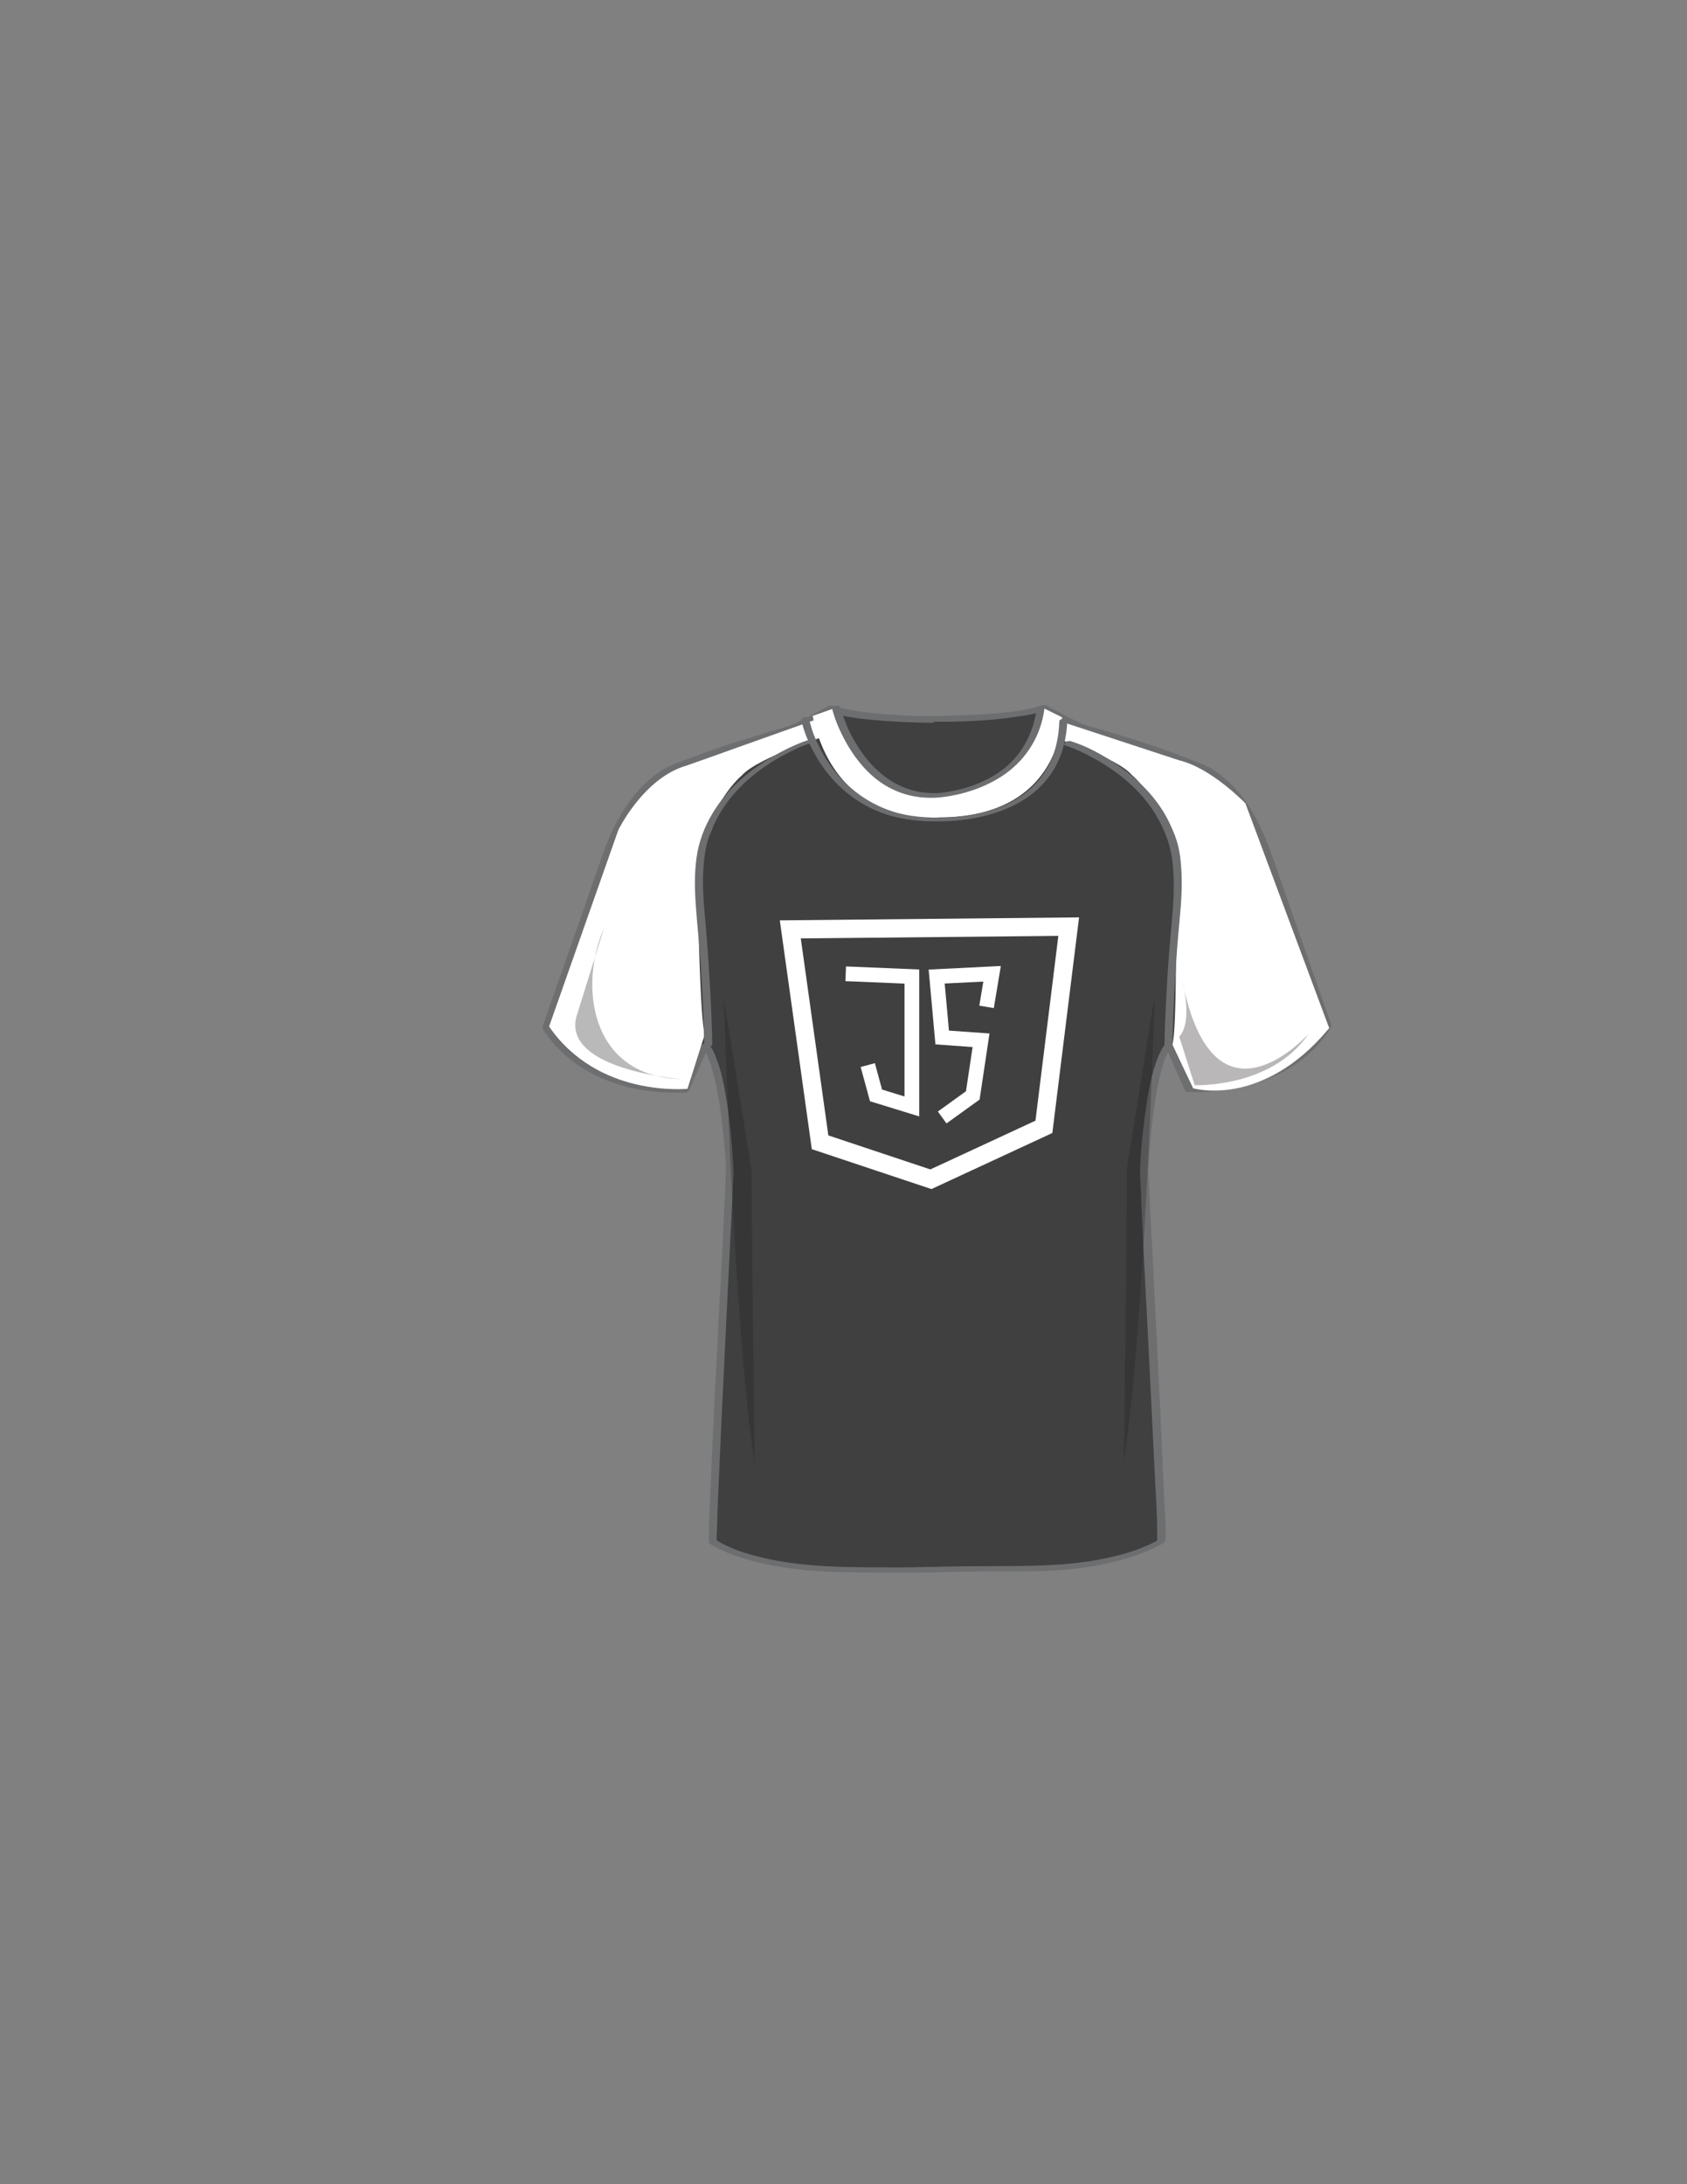 <svg xmlns="http://www.w3.org/2000/svg" viewBox="0 0 612 792"><rect x="0" y="0" width="612" height="792" fill="#808080" stroke="none"/><path fill="#404041" d="M341.5 260.7s-27.7.3-40.3-3.9c0 0-10.1 5.6-14.5 7.3 0 0-24.6 6.7-40.3 13.5 0 0-15.7 3.4-25.7 30.8l-22.4 63.9s11.7 24.1 50.3 23l7.3-16.3s6.7 5 8.9 45.4c.1 1.8-6.7 130-6.2 134.5 0 0 11.7 9 45.9 10.1 0 0 35 .6 39.3-.4"/><path fill="#6D6E70" d="M341.6 259.7h-2.4c-2.3 0-4.5-.1-6.8-.1-6.4-.2-12.7-.6-19-1.4-3-.4-6-.9-9-1.6-1.2-.3-2.6-1.1-3.9-.6-.5.2-1 .5-1.4.8-2.5 1.4-5 2.7-7.6 4-1.7.9-4 2-5.5 2.5-11.4 3.4-22.7 6.7-33.8 10.9-2.9 1.1-5.8 2.1-8.6 3.3-3.3 1.4-6.2 3.5-8.8 5.9-7.7 7-12.7 16.6-16.1 26.3-2.4 6.8-4.8 13.6-7.1 20.4l-9.9 28.2c-1.2 3.4-2.4 6.7-3.5 10.1-.3.9-.7 1.9-1 2.8-.1.4-.5 1-.4 1.4.2 1.1 1.5 2.5 2.1 3.3 1.9 2.7 4.2 5 6.7 7.2 8.7 7.5 19.9 11.4 31.2 12.7 3.9.4 7.8.5 11.7.4.5 0 1.3-.3 1.5-.9 2.4-5.4 4.8-10.8 7.3-16.3-.8.2-1.7.4-2.5.7-.4-.3.1.1.2.3.4.5.7 1 1 1.6 1.4 2.6 2.3 5.9 3.1 8.9 1.6 6.6 2.6 13.5 3.2 20.3.5 4.9 1.2 10 1 15-.2 5.9-.6 11.8-.8 17.6-.5 10.4-1 20.8-1.6 31.2l-1.8 35.7c-.5 10.3-1 20.6-1.4 30.9-.2 5.6-.6 11.3-.6 16.9 0 .6-.1 1.1.4 1.6.4.4.9.6 1.4.9 3.1 1.8 6.5 3.1 9.9 4.2 12.3 3.9 25.4 5.1 38.2 5.3 10.9.1 21.8.4 32.6-.1 1.5-.1 3-.1 4.4-.4 1.8-.4 1.3-2.2-.5-1.8.3-.1-.1 0-.4.1-.3 0-.7.1-1 .1-.9.1-1.8.1-2.8.1-2.6.1-5.1.1-7.7.2-6 .1-11.9 0-17.9 0-12.2-.1-24.4-.6-36.3-3.3-4.7-1.1-9.4-2.4-13.8-4.5-1-.5-2.1-1-3-1.6-.2-.1-.5-.4-.7-.4-.5-.2.2.2.1.2 0 0 0 .1 0 0v-.3-1c0-1 0-1.9.1-2.9.1-3.2.2-6.3.3-9.5.4-9.7.9-19.5 1.3-29.2.6-11.7 1.1-23.5 1.7-35.2.5-10.8 1.1-21.7 1.6-32.5.3-6.9.7-13.7 1-20.6.1-1.7.1-3.3 0-5.1-.5-8.6-1.3-17.2-2.8-25.7-.8-4.4-1.7-8.9-3.4-13.1-.6-1.6-1.3-3.3-2.4-4.6-.2-.2-.3-.4-.5-.5-.7-.5-2.2-.1-2.5.7-2.4 5.4-4.8 10.8-7.3 16.3l1.5-.9c-17.6.5-36.9-4.9-47.5-19.9-.4-.6-.8-1.2-1.2-1.9-.1-.2-.2-.4-.3-.5-.2-.2 0-.1 0 0s-.2.7 0 .4c.1-.1.1-.4.2-.5.2-.7.5-1.4.7-2.1 2.2-6.2 4.3-12.3 6.5-18.5 4.8-13.7 9.6-27.3 14.4-41 2.8-8.1 6.7-16.1 12.4-22.6 2.5-2.8 5.3-5.3 8.5-7.2.9-.5 1.8-1 2.8-1.4.2-.1.3-.1.5-.2s-.3.1.1-.1c.2-.1.4-.1.6-.2 1.5-.5 3-1.2 4.6-1.8 3-1.2 6-2.3 9.1-3.4 5.8-2 11.7-3.9 17.6-5.6 3-.9 6.1-1.7 9.1-2.6 4.1-1.3 7.9-3.6 11.7-5.6 1.1-.6 2.3-1.2 3.4-1.9-.5 0-1 .1-1.5.1 6.2 2 12.9 2.7 19.3 3.2 5.9.5 11.8.7 17.7.8h3.9c1.7-.4 2.4-2.4.4-2.4z"/><path fill="#404041" d="M338.7 260.7s27.7.3 40.3-3.9c0 0 10.1 5.6 14.5 7.3 0 0 24.6 6.7 40.3 13.5 0 0 15.7 3.4 25.7 30.8l22.4 63.9s-11.7 24.1-50.3 23l-7.3-16.3s-6.7 5-8.9 45.4c-.1 1.8 6.7 130 6.2 134.5 0 0-11.7 9-45.9 10.1 0 0-28.7 0-38.8.4"/><path fill="#6D6E70" d="M338.1 261.7c10.2.1 20.6-.3 30.7-1.8 3.5-.5 7-1.1 10.4-2.2-.5 0-.9-.1-1.4-.1 3.5 2 7.1 3.9 10.7 5.6 2.5 1.2 4.9 2 7.5 2.8 10.9 3.1 21.8 6.5 32.4 10.7 4.7 1.9 9 3.4 13 6.6 7.9 6.5 13.2 16.1 16.6 25.6 4.3 12.1 8.5 24.2 12.7 36.4l7.5 21.3c.6 1.8 1.3 3.6 1.9 5.4 0 .1.1.4.2.5.3.3-.2 0 .1-.3-.2.1-.3.5-.4.7-7.5 12.9-23.3 19.5-37.6 21-3.5.4-7 .5-10.5.4l.9.6c-2.4-5.4-4.8-10.8-7.3-16.3-.4-.9-1.8-.7-2.4-.2-1.4 1.1-2.2 3.1-2.9 4.7-2.7 6.6-3.8 13.9-4.8 20.9-.9 6.7-1.6 13.4-1.8 20.2v2.1c.2 3.8.4 7.7.5 11.5.7 14.5 1.4 28.9 2.2 43.4.8 16.3 1.6 32.5 2.4 48.8.4 9.4 1.2 18.8 1.1 28.2v.8c.2-.2.3-.5.5-.7-.4.3-.8.5-1.2.7-.2.1.1 0-.4.2-.3.2-.6.3-.8.4-.7.4-1.5.7-2.2 1-5.2 2.3-10.8 3.7-16.4 4.8-13.3 2.6-26.7 2.4-40.1 2.5-7.5 0-15 .1-22.4.3-1.6.1-2.3 2-.3 2 11.9-.4 23.8-.4 35.6-.4 12.7 0 25.9-1.3 38.1-5.2 3.5-1.1 6.9-2.4 10.1-4.1 1.1-.6 2.4-1.1 2.5-2.5.3-5.1-.3-10.3-.5-15.4-.4-9.7-.9-19.4-1.3-29.2-.6-11.6-1.1-23.1-1.7-34.7-.5-10.5-1.1-21-1.6-31.5-.3-6.7-.7-13.4-1-20.1-.1-1.5-.1-3 0-4.6.5-8.5 1.3-17.1 2.7-25.5.8-4.4 1.7-8.8 3.2-13 .4-1.1.9-2.1 1.4-3.1.2-.3.4-.6.6-1 .2-.3-.1 0 .3-.4.2-.2.5-.5.1-.2-.8-.1-1.6-.1-2.4-.2 2.4 5.4 4.8 10.8 7.3 16.3.2.4.5.6.9.6 13.2.3 26.7-2.1 38-9.3 5.4-3.5 10.4-8.1 13.7-13.7.5-.9.6-1.3.2-2.3-.9-2.4-1.7-4.9-2.6-7.3-3.1-8.8-6.2-17.7-9.3-26.5-2.9-8.2-5.7-16.4-8.6-24.6-2.9-8.4-6.3-16.6-11.8-23.7-4.2-5.3-9.5-10-16-12.2-2.2-.8-4.4-1.8-6.7-2.6-3.6-1.4-7.2-2.6-10.9-3.9-6.1-2-12.3-3.9-18.5-5.7l-4.2-1.2c-2-.6-3.9-1.7-5.8-2.6-2.5-1.3-5-2.6-7.4-3.9-.4-.2-.8-.5-1.2-.7-1.2-.5-2.9.4-4.1.7-6.1 1.5-12.6 2.1-18.9 2.5-5.2.3-10.5.5-15.7.6h-2.2c-.6 0-1.6.2-1.9.9.1.7.6 1.2 1.2 1.2z"/><path fill="#FFF" d="M302.7 256.8s4 32.3 40.9 31.8c0 0 28.9-2.2 35-31.8l6.7 3.3s0 36.3-44.7 36.3c0 0-36.8 4.5-45.8-36.8l7.9-2.8z"/><path fill="#FFF" d="M296.6 260.7l5.2 5.4s-26.8 8.4-32.7 15.1c0 0-17.6 14.2-15.9 46.9 0 0 .8 42.7 2.5 46.9l-6.3 19.8s-32.7 3.3-50.2-22.6l25.1-71.2s9.2-19 24.8-23.4l47.5-16.9zM385.4 261.8l-3.3 5.6s22.8 7 28.6 13.7c0 0 17.6 14.2 15.9 46.9 0 0 .4 46.6-1.3 50.7l7.5 15.9s25.1 7.5 49.4-21.8l-30.4-81.5s-12.3-12.8-24-15.6l-42.4-13.9z"/><g><path fill="#6D6E70" d="M290.7 261.1c1 4.6 3 9.1 5.4 13.2 5.1 8.9 12.9 16 22.4 19.9 8.4 3.4 17.5 4 26.4 3.5 8.1-.5 16.3-2.3 23.5-6 4.5-2.3 8.6-5.5 11.7-9.5 3.6-4.6 5.8-10.1 6.6-15.8.3-1.8.4-3.5.5-5.3 0-1.1-2.9-.5-2.9.4-.2 6.1-1.5 12.2-4.7 17.5-2.5 4.2-6.1 7.8-10.3 10.4-6.7 4.2-14.5 6.1-22.3 6.8-.3 0-.3 0-.7.1-.3 0-.6 0-.9.1-.5 0-1 0-1.5.1h-1.6c-6.3 0-12.5-.3-18.6-2.3-9.9-3.2-18.2-9.9-23.8-18.6-1.9-3-3.5-6.2-4.8-9.5-.7-1.7-1-3.6-1.7-5.3 0-.1 0-.2-.1-.2.1-1.2-2.8-.5-2.6.5z"/><path fill="#6D6E70" d="M301.9 257.1c1.1 4.2 2.9 8.3 5 12 4.1 7.4 10 14.2 18 17.6 5.7 2.5 12 3.1 18.1 2.2 6.7-1 13.3-3.1 19.1-6.6 8.1-4.8 13.9-12.4 16.1-21.6.3-1.4.6-2.9.8-4.3.1-1.1-2.8-.6-2.9.4-1.2 9.3-5.7 17.7-13.5 23.1-5.3 3.7-11.9 6.1-18 7.1-1.5.3-3.1.5-4.6.6h.1c-1.3 0-2.5 0-3.8-.1-2.4-.2-4.8-.7-7.1-1.5-8.1-2.8-14.3-9.1-18.6-16.3-1.7-2.7-3.1-5.6-4.2-8.6-.6-1.6-1-3.2-1.6-4.8 0-.1 0-.2-.1-.2-.2-.7-3.1 0-2.8 1z"/></g><g><path fill="#6D6E70" d="M293.1 268.4c-4.6 1.5-9 3.7-13.2 6.2-8.5 5-16.3 11.7-21.4 20.3-3 5-5 10.3-5.8 16-.8 5.7-.7 11.4-.3 17.1.5 7.3 1.3 14.5 1.8 21.7.4 6.3.7 12.6 1 18.9.1 3.4.1 6.9.3 10.3v.5c0 .8 2.9.3 2.9-.8-.2-7.9-.5-15.8-1-23.7-.4-6.9-.9-13.9-1.5-20.8-.6-6.5-1.2-13.1-.7-19.6.2-3.4.7-6.9 1.7-10.2.2-.7.5-1.4.8-2.1.1-.3.1-.2.1-.2.4-.8.7-1.7 1-2.5 4.1-9.3 11.4-16.8 19.8-22.3 3.3-2.2 6.9-4.1 10.5-5.8 1.1-.5 2.3-1 3.4-1.4.3-.1.6-.2 1-.3.5-.2-.3.1 0 0 .4-.1 1.4-.5 1.3-1.1-.2-.5-1.3-.4-1.7-.2z"/></g><g><path fill="#6D6E70" d="M386.4 270.3c4.4 1.4 8.6 3.6 12.6 5.9 8.4 5 16.1 11.7 20.9 20.3 2.8 4.9 4.7 10 5.4 15.6.7 5.8.6 11.6.2 17.4-.6 7.2-1.3 14.4-1.8 21.6-.6 9.5-1.1 19.1-1.3 28.6 0 1.1 2.9.5 2.9-.4.2-8 .5-16.1 1-24.1.4-7.1.9-14.2 1.6-21.2.6-6.5 1.1-13 .6-19.5-.2-3.4-.7-6.9-1.8-10.2-.6-1.9-1.5-3.8-2.3-5.6-4.3-9.2-11.8-16.6-20.3-22.2-4.7-3.1-9.9-5.9-15.2-7.6-.1 0-.2-.1-.3-.1-.7-.2-1.5-.1-2 .3-.3.3-.9 1-.2 1.2z"/></g><path opacity=".3" fill="#231F20" d="M262.6 362.2s.1 3.3.3 9.1c1 28.6 4.4 117.7 10.9 159.5 0 0-1.1-78.1-1.1-106l-10.1-62.6zM418.9 361.1s-.1 3.3-.3 9.1c-1 28.6-4.4 117.7-10.9 159.5 0 0 1.1-78.1 1.1-106l10.1-62.6z"/><path opacity=".31" fill="#231F20" d="M219.1 336.6c-8.9 20.1-5.6 53.6 27.9 54.7 0 0-42.4-3.3-38-22.3l10.1-32.4z"/><path opacity=".32" fill="#231F20" d="M428.9 355.5s4 14.9-1.1 20.4l5.6 17.6s27.9 1.1 41.3-18.6c0 0-34.4 38.6-45.8-19.4z"/><g fill="none" stroke="#FFF" stroke-miterlimit="10"><path stroke-width="6.631" d="M387.7 336l-101 1 10.8 77.2 40.2 13.4 41-19z"/><path stroke-width="5.336" d="M306.8 353.1l24 1v47.1l-13-4-3-11M357.9 365.1l2-12-20.1 1 2 22.1 14.1 1-3 20-11.1 8"/></g></svg>